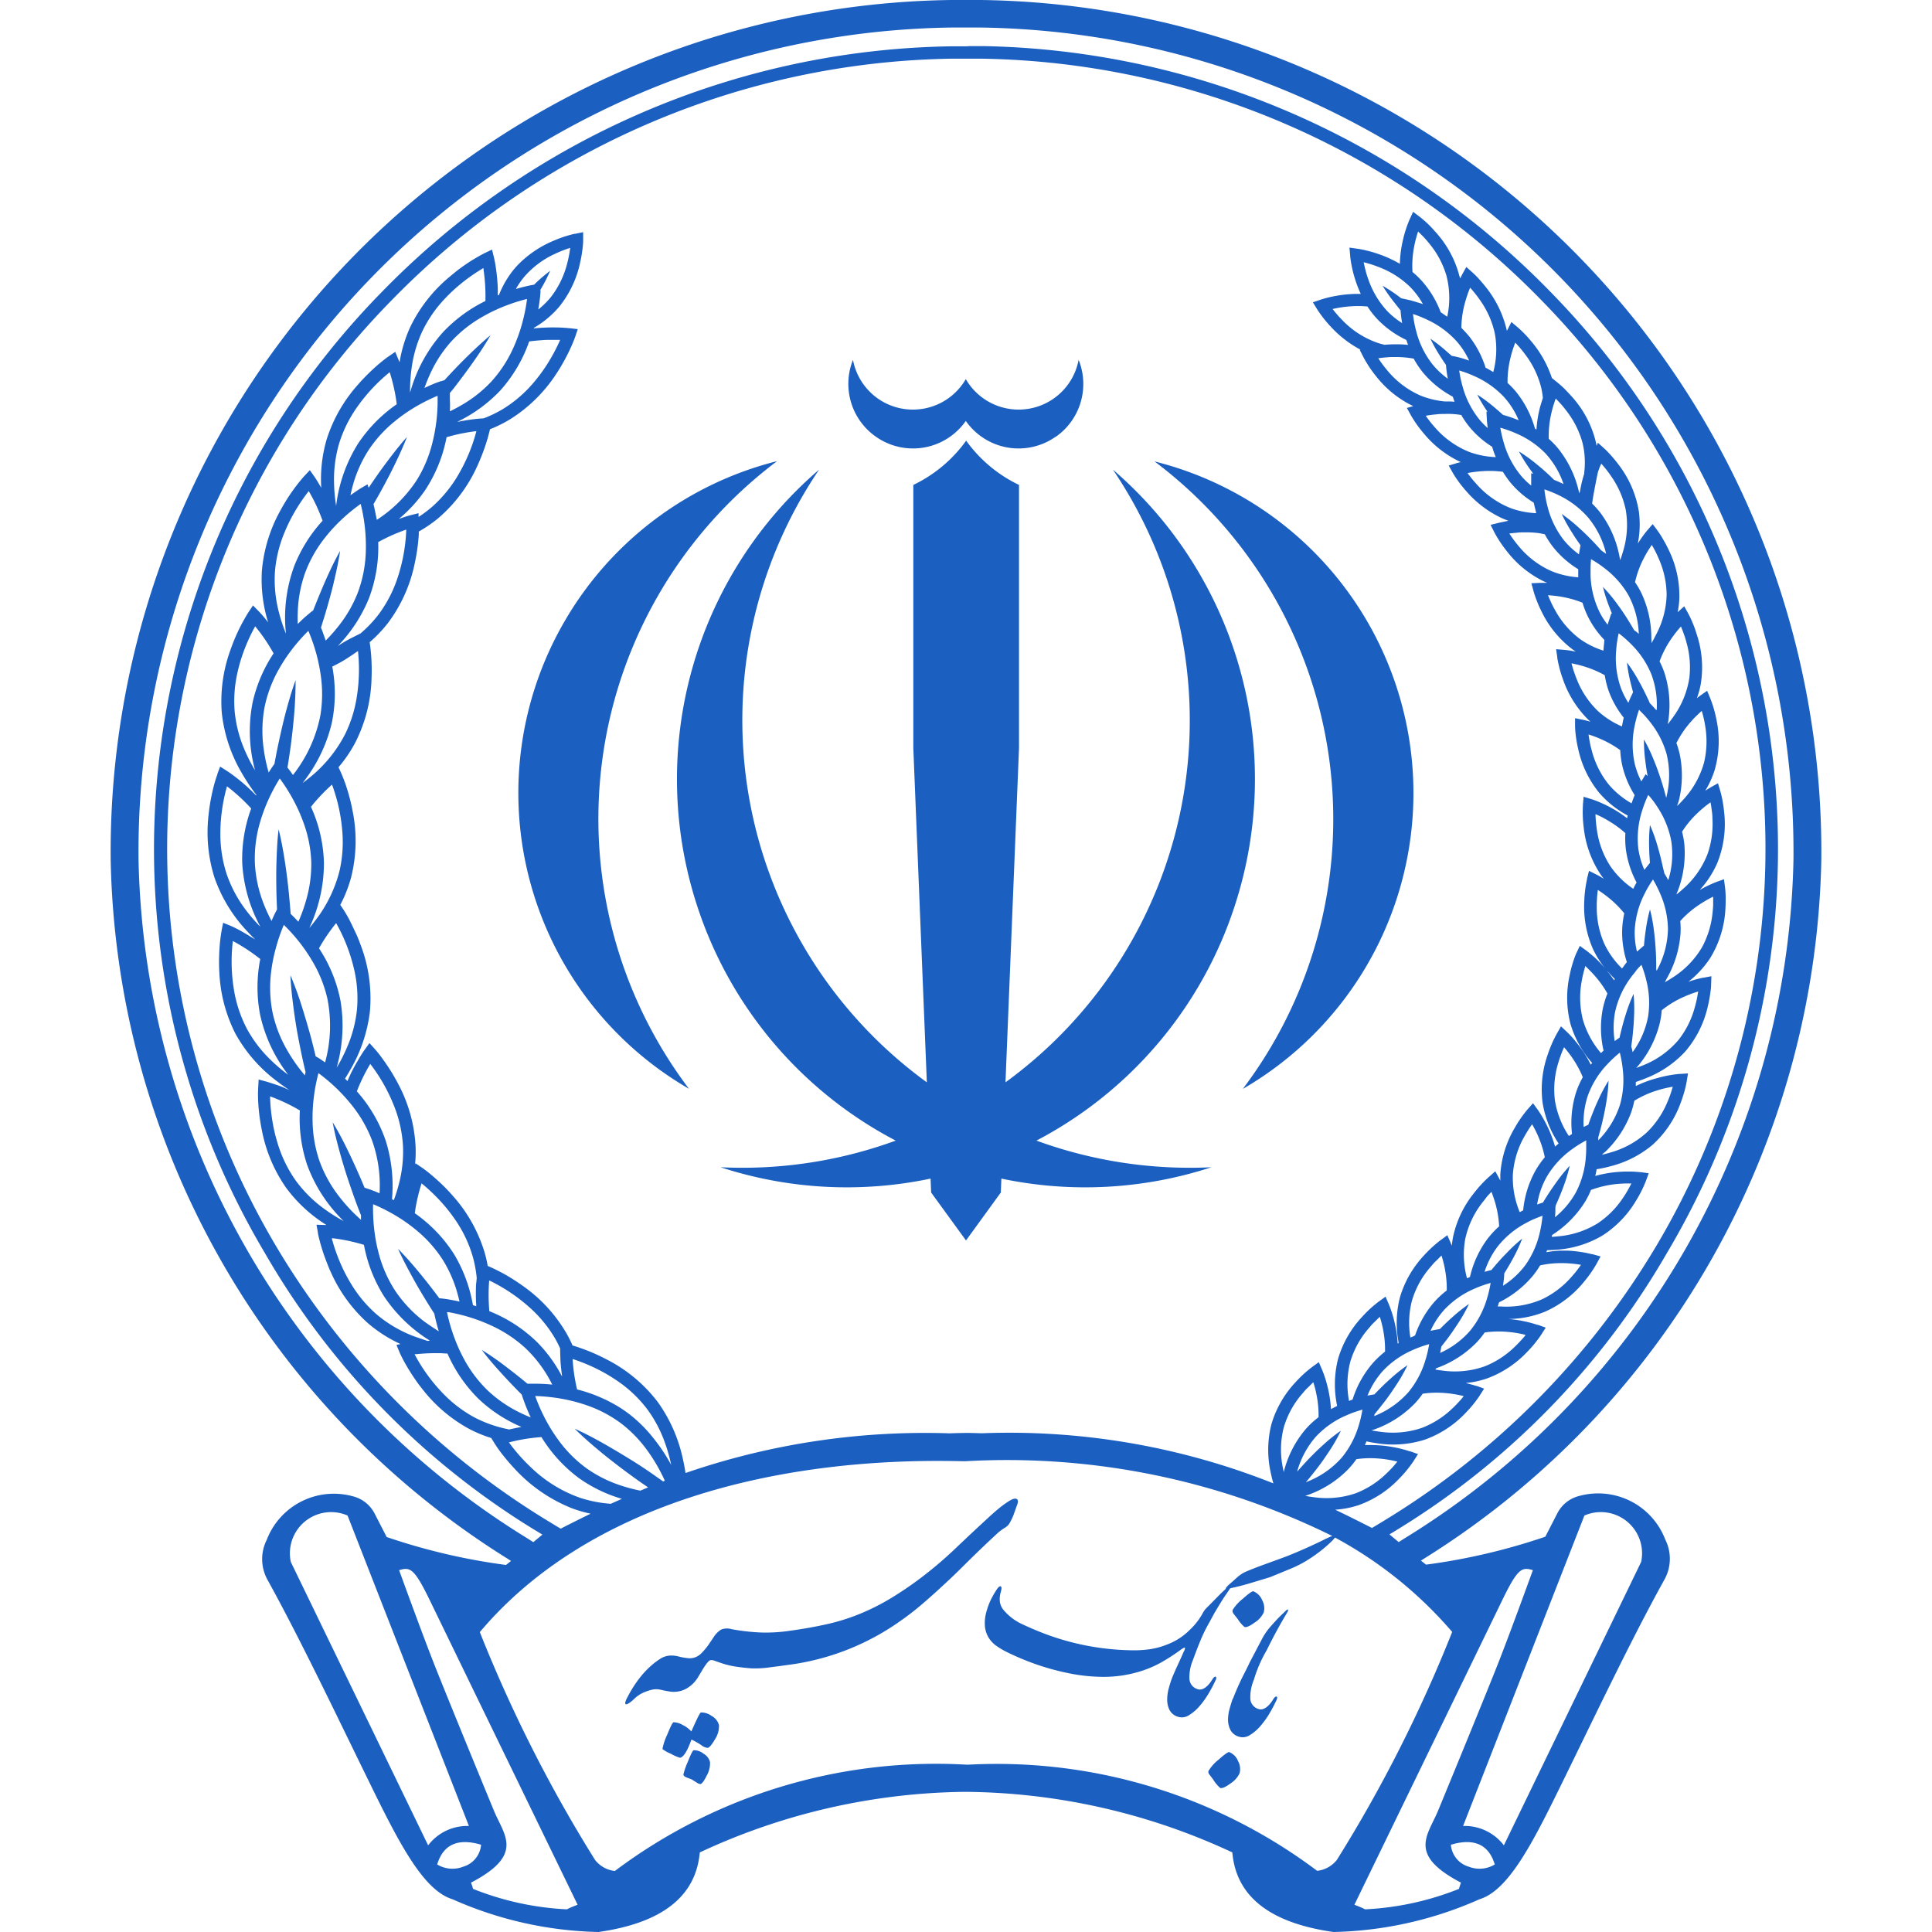 <svg xmlns="http://www.w3.org/2000/svg" xmlns:xlink="http://www.w3.org/1999/xlink" width="48" height="48" viewBox="0 0 48 48">
  <defs>
    <clipPath id="clip-path">
      <rect width="48" height="48" fill="none"/>
    </clipPath>
  </defs>
  <g id="Bank-Sepah" clip-path="url(#clip-path)">
    <rect id="Boundary" width="48" height="48" fill="none"/>
    <path id="Shape" d="M21.2-3.482a15.949,15.949,0,0,0-6.564,1.505Q14.491-.338,12.12,0A9.386,9.386,0,0,1,8.494-.813c-.759-.23-1.383-1.506-2.152-3.078S4.685-7.323,3.9-8.743a1.063,1.063,0,0,1-.023-1,1.785,1.785,0,0,1,2.14-1.082.837.837,0,0,1,.54.428l.3.584a15.424,15.424,0,0,0,2.964.694l.126-.1c-.028-.016-.054-.035-.08-.051A20.947,20.947,0,0,1,0-26.62,21.168,21.168,0,0,1,20.875-48q.188,0,.375,0h.094l.281,0A21.167,21.167,0,0,1,42.5-26.62,20.947,20.947,0,0,1,32.633-9.278c-.026.016-.052.035-.08.051l.126.1a15.424,15.424,0,0,0,2.964-.694l.3-.584a.838.838,0,0,1,.54-.428,1.785,1.785,0,0,1,2.14,1.082,1.063,1.063,0,0,1-.023,1c-.789,1.42-1.677,3.284-2.445,4.852S34.766-1.043,34.006-.813A9.385,9.385,0,0,1,30.38,0q-2.372-.337-2.513-1.977A15.934,15.934,0,0,0,21.25-3.482ZM7.166-8.989s.563,1.553.866,2.321c.392.994,1.484,3.641,1.484,3.641.256.627.776,1.1-.563,1.8.016.047.033.094.05.156a7.21,7.21,0,0,0,2.332.508c.092-.049.186-.082.265-.115L7.93-8.238C7.544-9.033,7.441-9.076,7.166-8.989Zm28.168,0s-.563,1.553-.866,2.321c-.392.994-1.484,3.641-1.484,3.641-.256.627-.776,1.1.563,1.8-.016.047-.032.094-.05.156a7.209,7.209,0,0,1-2.332.508c-.092-.049-.186-.082-.265-.115L34.57-8.238C34.956-9.033,35.059-9.076,35.334-8.989ZM30.35-9.839a18.258,18.258,0,0,0-9.1-1.858l-.111,0c-4.686-.111-9.318,1.1-11.968,4.246a35.159,35.159,0,0,0,2.863,5.661.723.723,0,0,0,.492.274A13.286,13.286,0,0,1,21.25-4.158h.076a13.245,13.245,0,0,1,8.648,2.638.723.723,0,0,0,.492-.274,35.159,35.159,0,0,0,2.863-5.661A10.227,10.227,0,0,0,30.417-9.8a.867.867,0,0,1-.111.121,3.569,3.569,0,0,1-.489.386,2.923,2.923,0,0,1-.549.287l-.465.191-.477.144c-.16.049-.32.09-.481.125l-.033.009a.233.233,0,0,1-.017.025c-.027.043-.054.082-.08.119s-.051.075-.077.114c-.076.121-.15.243-.222.365L27.3-7.7a3.967,3.967,0,0,0-.228.465c-.066.161-.127.321-.185.481v0a1.081,1.081,0,0,0-.085.479.281.281,0,0,0,.2.241.173.173,0,0,0,.119,0,.326.326,0,0,0,.1-.059.591.591,0,0,0,.087-.092q.04-.052.068-.1.05-.072.078-.056t0,.08a3.585,3.585,0,0,1-.167.319,2.128,2.128,0,0,1-.233.328,1.081,1.081,0,0,1-.27.231.319.319,0,0,1-.279.032.344.344,0,0,1-.2-.167.579.579,0,0,1-.056-.252,1.023,1.023,0,0,1,.037-.279q.038-.14.075-.241h0c.042-.106.09-.215.143-.33s.105-.228.153-.34a.218.218,0,0,0,.034-.1c0-.017-.036,0-.1.043a4.715,4.715,0,0,1-.518.334,2.652,2.652,0,0,1-.544.222,3.057,3.057,0,0,1-.874.122,4.39,4.39,0,0,1-.9-.1,6.165,6.165,0,0,1-.709-.193,6.583,6.583,0,0,1-.733-.3,2.047,2.047,0,0,1-.291-.165.728.728,0,0,1-.2-.2.676.676,0,0,1-.1-.276,1.02,1.02,0,0,1,.032-.373,1.908,1.908,0,0,1,.1-.281A2.34,2.34,0,0,1,22-8.488c.047-.076.084-.109.111-.1s.027.061,0,.151a.611.611,0,0,0-.019.235.406.406,0,0,0,.09.2,1.325,1.325,0,0,0,.455.35q.265.125.535.229A6.369,6.369,0,0,0,25.33-7a2.866,2.866,0,0,0,.469-.023,1.867,1.867,0,0,0,.451-.121,1.562,1.562,0,0,0,.563-.366,1.637,1.637,0,0,0,.312-.4.589.589,0,0,1,.088-.128l.1-.1.223-.227c.055-.055.111-.109.17-.162-.01-.008.011-.038.065-.093.07-.06.139-.121.208-.184a.863.863,0,0,1,.232-.152c.072-.03.166-.068.285-.114s.622-.224.776-.286q.463-.187.917-.413l.116-.053ZM8.762-1.624a.618.618,0,0,0,.44-.544c-.395-.118-.9-.141-1.09.49A.73.73,0,0,0,8.762-1.624Zm24.975,0a.618.618,0,0,1-.44-.544c.395-.118.9-.141,1.09.49A.73.73,0,0,1,33.738-1.624ZM5.885-10.347a1.024,1.024,0,0,0-1.41,1.153L7.887-2.153A1.221,1.221,0,0,1,8.9-2.634Zm30.729,0a1.024,1.024,0,0,1,1.41,1.153L34.613-2.153A1.221,1.221,0,0,0,33.6-2.634ZM27.274-4a1.048,1.048,0,0,1,.252-.282q.224-.2.266-.187a.4.4,0,0,1,.219.227.4.4,0,0,1,.035.3.612.612,0,0,1-.227.253q-.184.135-.254.11a.9.9,0,0,1-.172-.207l-.1-.132A.094.094,0,0,1,27.274-4Zm-13.045.088a1.693,1.693,0,0,1,.108-.313q.113-.285.146-.29a.367.367,0,0,1,.242.082.342.342,0,0,1,.165.209.617.617,0,0,1-.079.334q-.1.2-.155.214a.166.166,0,0,1-.092-.034l-.127-.08L14.3-3.843Q14.236-3.87,14.229-3.909Zm-.52-.635a1.4,1.4,0,0,1,.116-.351q.124-.306.157-.312a.439.439,0,0,1,.229.067.672.672,0,0,1,.215.161q.059-.136.123-.272c.06-.128.1-.193.112-.2a.426.426,0,0,1,.266.084.372.372,0,0,1,.186.229.6.6,0,0,1-.1.354q-.117.2-.179.212a.278.278,0,0,1-.153-.062,1.668,1.668,0,0,0-.252-.144q-.155.432-.284.452a1.049,1.049,0,0,1-.228-.1A.888.888,0,0,1,13.71-4.544ZM29.18-7.967l.014-.013a.137.137,0,0,1,.045-.032c.011,0,.016,0,.015.017a.3.3,0,0,1-.045.092q-.26.436-.487.9a3.333,3.333,0,0,0-.321.74h0a1.086,1.086,0,0,0-.086.481.281.281,0,0,0,.2.241.174.174,0,0,0,.119,0,.327.327,0,0,0,.1-.059.593.593,0,0,0,.087-.092q.04-.052.068-.1.05-.072.078-.056t0,.08a3.589,3.589,0,0,1-.167.32,2.141,2.141,0,0,1-.233.328,1.086,1.086,0,0,1-.27.231.32.32,0,0,1-.28.032.343.343,0,0,1-.2-.167.578.578,0,0,1-.057-.252A1.03,1.03,0,0,1,27.8-5.55c.026-.093.051-.173.075-.241l.009-.008a6.206,6.206,0,0,1,.288-.641c.295-.583-.143.257.434-.844a1.593,1.593,0,0,1,.182-.272c.042-.049.093-.106.152-.171s.126-.132.2-.2l.014-.013Zm-12.315.484h0q.477-.064.927-.164a5.126,5.126,0,0,0,.885-.284,5.61,5.61,0,0,0,.745-.385q.358-.22.686-.467a9.973,9.973,0,0,0,.863-.73q.4-.382.822-.77.125-.117.252-.223a2.444,2.444,0,0,1,.273-.2q.135-.085.193-.051t0,.169q-.035.1-.075.213a1.35,1.35,0,0,1-.094.2.31.31,0,0,1-.059.081.474.474,0,0,1-.085.062,1.225,1.225,0,0,0-.209.165q-.135.125-.344.324-.244.234-.487.476t-.5.477q-.253.235-.513.457a6.793,6.793,0,0,1-.539.415A6.175,6.175,0,0,1,17-6.66h0q-.37.053-.635.086a2.516,2.516,0,0,1-.45.023q-.2-.014-.4-.045a2.128,2.128,0,0,1-.389-.1L15-6.74a.225.225,0,0,0-.077-.016.093.093,0,0,0-.064.027.672.672,0,0,0-.077.093q-.042.058-.088.135l-.109.183a.8.8,0,0,1-.3.281.652.652,0,0,1-.406.061c-.083-.014-.158-.029-.225-.045a.481.481,0,0,0-.228.007,1.213,1.213,0,0,0-.222.081A.8.8,0,0,0,13-5.785q-.15.138-.2.126t.049-.194a3.055,3.055,0,0,1,.259-.414,2.248,2.248,0,0,1,.335-.363,1.8,1.8,0,0,1,.208-.156.508.508,0,0,1,.243-.082.7.7,0,0,1,.216.023,1.362,1.362,0,0,0,.219.04.389.389,0,0,0,.216-.029.479.479,0,0,0,.166-.129,1.417,1.417,0,0,0,.149-.184l.13-.193a.579.579,0,0,1,.179-.175.4.4,0,0,1,.257-.009,5.176,5.176,0,0,0,.727.083A3.981,3.981,0,0,0,16.865-7.483ZM27.874-8a1.068,1.068,0,0,1,.251-.277q.223-.2.266-.187a.4.4,0,0,1,.22.227.4.4,0,0,1,.035.3.6.6,0,0,1-.226.25q-.183.133-.253.108a.9.9,0,0,1-.173-.207q-.051-.06-.1-.126A.107.107,0,0,1,27.874-8ZM21.348-46.855l.3,0a20.166,20.166,0,0,1,14.117,6.1,19.777,19.777,0,0,1,5.656,14.186,19.646,19.646,0,0,1-2.757,9.7A19.444,19.444,0,0,1,31.97-10c-.065.04-.13.081-.2.121L32-9.687c.06-.038.118-.076.18-.114a20.271,20.271,0,0,0,9.628-16.832,20.481,20.481,0,0,0-20.2-20.683l-.272,0h-.09q-.181,0-.362,0A20.481,20.481,0,0,0,.692-26.633,20.271,20.271,0,0,0,10.32-9.8c.061.038.12.076.18.114l.226-.187c-.066-.04-.131-.081-.2-.121a19.446,19.446,0,0,1-6.69-6.866,19.647,19.647,0,0,1-2.757-9.7A19.777,19.777,0,0,1,6.739-40.749a20.166,20.166,0,0,1,14.117-6.1q.2,0,.395,0Zm12.18,5.773c.015-.031.03-.061.045-.091l.007-.013.1-.181.154.137c.058.052.113.108.165.166s.128.147.188.225a2.655,2.655,0,0,1,.5,1.053L34.7-39.8l.006-.013L34.8-40l.158.133c.059.051.115.105.17.161s.132.144.194.22a2.745,2.745,0,0,1,.484.877l0,0,.16.13c.06.05.117.1.173.159s.135.141.2.216a2.592,2.592,0,0,1,.572,1.142c0,.012,0,.023.007.035L36.949-37l.154.138c.057.053.112.109.164.167s.127.148.186.226a2.594,2.594,0,0,1,.513,1.17,2.445,2.445,0,0,1-.025.805h0a2.868,2.868,0,0,1,.226-.318l.009-.011.135-.156.123.166c.046.063.088.129.128.2q.075.126.138.258a2.593,2.593,0,0,1,.272,1.248,2.225,2.225,0,0,1-.041.317l.163-.147.1.18c.037.069.071.139.1.211.039.09.073.181.1.274a2.592,2.592,0,0,1,.11,1.272,2.225,2.225,0,0,1-.094.345l.072-.056.012-.008.169-.119.079.19c.029.073.054.147.077.221q.042.14.071.284a2.593,2.593,0,0,1-.04,1.276,2.346,2.346,0,0,1-.233.512c.041-.027.082-.053.124-.078l.012-.007.18-.1.059.2c.021.075.039.151.053.228q.027.144.041.29a2.593,2.593,0,0,1-.172,1.266,2.435,2.435,0,0,1-.429.661l.007,0a2.885,2.885,0,0,1,.382-.185l.013-.005.194-.071.027.2c.009.078.014.156.016.234,0,.1,0,.2-.006.292a2.592,2.592,0,0,1-.372,1.222,2.449,2.449,0,0,1-.55.6,2.855,2.855,0,0,1,.359-.1l.014,0,.2-.038-.007.206c0,.078-.012.156-.023.233q-.02.145-.054.288a2.592,2.592,0,0,1-.567,1.145,2.622,2.622,0,0,1-.961.656c-.087.036-.176.068-.266.1,0,.033,0,.066,0,.1a2.96,2.96,0,0,1,.543-.2,3,3,0,0,1,.534-.1h.014l.206-.013-.033.2c-.013.077-.031.153-.051.229-.026.094-.056.187-.09.279a2.592,2.592,0,0,1-.706,1.065,2.621,2.621,0,0,1-1.036.531,3.136,3.136,0,0,1-.354.076q-.014.084-.034.167a2.946,2.946,0,0,1,.572-.1c.067-.005.134-.008.2-.009h.076c.089,0,.178.006.266.015l.014,0,.2.027c-.025.069-.05.138-.076.207a2.979,2.979,0,0,1-.245.484,2.6,2.6,0,0,1-.841.864,2.6,2.6,0,0,1-1.155.347c-.069.005-.138.008-.207.009l-.02.05h0A2.883,2.883,0,0,1,36-16.928h.069l.133,0a3.25,3.25,0,0,1,.338.035c.088.014.175.031.261.053l.014,0,.2.056c-.035.065-.069.13-.105.194a2.994,2.994,0,0,1-.313.444,2.6,2.6,0,0,1-.958.733,2.464,2.464,0,0,1-.911.183,3.2,3.2,0,0,1,.36.051,2.909,2.909,0,0,1,.357.094l.014,0,.194.07c-.04.062-.079.124-.119.186a2.991,2.991,0,0,1-.345.42,2.6,2.6,0,0,1-1.008.661,2.272,2.272,0,0,1-.513.108c-.005,0,.16.041.247.07l.014,0,.194.07c-.04.062-.079.124-.119.186a3,3,0,0,1-.344.42,2.6,2.6,0,0,1-1.008.661,2.6,2.6,0,0,1-1.2.089c-.084-.012-.168-.027-.251-.046q-.02.047-.042.092l.1,0h.075a3.156,3.156,0,0,1,.581.061,2.863,2.863,0,0,1,.357.094l.014,0,.194.07c-.04.062-.079.124-.119.186a3,3,0,0,1-.345.42,2.6,2.6,0,0,1-1.008.661,2.318,2.318,0,0,1-.587.114c.3.143.6.294.915.454.12-.07.237-.142.356-.215a19.889,19.889,0,0,0,6.707-6.79,19.322,19.322,0,0,0,2.711-9.543,19.454,19.454,0,0,0-5.565-13.956,19.848,19.848,0,0,0-13.891-6l-.292,0h-.1q-.194,0-.389,0a19.848,19.848,0,0,0-13.891,6A19.454,19.454,0,0,0,1.406-26.569a19.322,19.322,0,0,0,2.711,9.543,19.889,19.889,0,0,0,6.707,6.79c.119.072.236.145.356.215q.382-.195.744-.372a3.2,3.2,0,0,1-.476-.139,3.877,3.877,0,0,1-1.427-.994q-.132-.141-.253-.293c-.082-.1-.159-.208-.23-.319l-.083-.135a3.266,3.266,0,0,1-.539-.221,3.733,3.733,0,0,1-1.191-1.019q-.081-.1-.155-.209-.124-.178-.232-.366c-.057-.1-.111-.2-.158-.306l-.005-.012L7.1-14.587l.1-.021a3.432,3.432,0,0,1-.8-.51,3.735,3.735,0,0,1-.926-1.265q-.055-.118-.1-.239-.08-.2-.142-.409c-.033-.11-.062-.222-.084-.334l0-.013-.035-.194.2.006.046,0a3.63,3.63,0,0,1-1-.923,3.733,3.733,0,0,1-.606-1.445q-.026-.128-.045-.257-.031-.214-.043-.431c-.006-.115-.008-.23,0-.345v-.013l.011-.2.19.052c.1.029.207.065.308.1s.178.072.266.112l-.1-.068q-.107-.074-.21-.154A3.733,3.733,0,0,1,3.1-22.317a3.733,3.733,0,0,1-.4-1.516q-.008-.13-.008-.26,0-.217.018-.433c.01-.115.024-.229.045-.342l0-.013.039-.193L2.976-25c.1.044.2.094.29.147.118.066.329.2.321.19q-.094-.09-.183-.186a3.733,3.733,0,0,1-.821-1.335,3.732,3.732,0,0,1-.152-1.56q.013-.13.033-.259.034-.214.086-.425c.028-.111.06-.222.1-.33l0-.012.069-.184.166.105c.091.059.178.124.263.191q.174.137.335.291.066.063.13.129l.006-.013q-.123-.16-.233-.331-.07-.11-.135-.223a3.734,3.734,0,0,1-.491-1.488,3.732,3.732,0,0,1,.213-1.553q.043-.123.092-.244.082-.2.182-.393c.053-.1.11-.2.172-.3l.007-.011.11-.164.138.141c.075.078.145.161.212.246l.026.034a3.591,3.591,0,0,1-.156-1.276,3.734,3.734,0,0,1,.458-1.5q.062-.115.13-.226.113-.185.243-.359c.069-.092.141-.182.217-.268l.009-.009.135-.144.113.161c.061.089.117.183.17.277l0,0a3.551,3.551,0,0,1,.131-1.19,3.732,3.732,0,0,1,.773-1.363q.085-.1.176-.192.151-.156.315-.3c.087-.075.177-.147.27-.214l.011-.007.163-.111.075.182L7.177-39a3.428,3.428,0,0,1,.277-.9,3.736,3.736,0,0,1,.973-1.229q.1-.084.2-.163.173-.131.357-.246c.1-.061.2-.118.3-.17l.012-.006.178-.085.047.191c.025.106.043.213.057.32q.03.22.039.442c0,.061,0,.122,0,.183l.021-.008.008,0a2.426,2.426,0,0,1,.325-.578q.059-.077.125-.148a2.662,2.662,0,0,1,.911-.623,3,3,0,0,1,.517-.171l.014,0,.2-.041q0,.1,0,.206c0,.078-.009.156-.019.234-.012.1-.029.194-.05.289a2.619,2.619,0,0,1-.524,1.122,2.421,2.421,0,0,1-.633.528l0,.012q.084-.009.169-.014c.087-.006.175-.009.262-.01h.071c.126,0,.252.006.378.019h.013l.2.024c-.023.066-.045.133-.068.2-.039.108-.085.214-.134.318q-.088.186-.191.364-.065.112-.136.22A3.746,3.746,0,0,1,9.95-37.6a3.277,3.277,0,0,1-.527.265c-.017.075-.036.148-.057.222q-.062.213-.143.42-.047.12-.1.238a3.715,3.715,0,0,1-.984,1.329,3.312,3.312,0,0,1-.484.332q0,.033,0,.065c-.009.148-.025.295-.048.441q-.02.127-.047.254a3.715,3.715,0,0,1-.67,1.511,3.361,3.361,0,0,1-.456.479c.012.074.021.149.028.224.015.147.022.3.023.443q0,.129-.005.258a3.716,3.716,0,0,1-.42,1.6,3.379,3.379,0,0,1-.4.581l.053.114c.045.1.083.2.119.3q.072.21.125.426.031.126.054.252a3.715,3.715,0,0,1-.04,1.653,3.381,3.381,0,0,1-.267.675l.063.093c.06.09.114.184.165.28q.1.2.191.4.05.119.094.241a3.717,3.717,0,0,1,.223,1.638,3.765,3.765,0,0,1-.477,1.428q-.064.114-.134.224l-.008.012.062.06.041-.094q.089-.2.2-.386c.057-.1.117-.2.182-.292l.008-.011.115-.16.132.146c.072.081.139.167.2.254q.131.179.245.37.066.111.127.225A3.715,3.715,0,0,1,7.576-19.5a3.257,3.257,0,0,1-.014.433l.013-.031.163.111c.089.062.174.13.256.2q.169.144.324.3.09.092.175.189A3.716,3.716,0,0,1,9.3-16.848q.041.149.067.3c.088.036.174.078.259.121q.2.1.385.22.109.069.214.144a3.732,3.732,0,0,1,1.1,1.191,3.2,3.2,0,0,1,.15.3c.065.019.13.04.194.063q.21.073.412.165.117.054.232.114A3.717,3.717,0,0,1,13.59-13.17a3.776,3.776,0,0,1,.622,1.4q.029.126.051.253c.007.037.012.073.018.11l.011,0a18.261,18.261,0,0,1,6.554-.982q.2-.008.4-.01l.1,0,.3.008a17.75,17.75,0,0,1,7.241,1.245c-.026-.086-.047-.174-.065-.262a2.6,2.6,0,0,1,.015-1.205,2.6,2.6,0,0,1,.6-1.046,3.005,3.005,0,0,1,.4-.369l.011-.008.167-.122.082.189c.03.072.056.146.08.22q.044.14.075.283a3.033,3.033,0,0,1,.066.476q.075-.042.153-.08a2.582,2.582,0,0,1,.023-1.17,2.6,2.6,0,0,1,.6-1.046,2.985,2.985,0,0,1,.4-.369l.012-.008.167-.122.082.189c.03.072.056.146.08.22q.044.14.075.283a3.037,3.037,0,0,1,.065.476L32-14.635a2.56,2.56,0,0,1,.03-1.13,2.6,2.6,0,0,1,.6-1.046,3,3,0,0,1,.4-.369l.012-.009.167-.122.082.189c.01.024.02.048.029.072a2.092,2.092,0,0,1,.032-.224,2.6,2.6,0,0,1,.521-1.087,3,3,0,0,1,.37-.4l.011-.009L34.4-18.9l.1.183.025.051c0-.054,0-.107,0-.161a2.6,2.6,0,0,1,.358-1.151,2.992,2.992,0,0,1,.308-.447l.009-.011.137-.155.121.167c.045.064.086.13.126.2.049.085.093.171.134.26a3.04,3.04,0,0,1,.167.451c.029-.026.059-.051.089-.076a2.547,2.547,0,0,1-.4-1.022,2.6,2.6,0,0,1,.133-1.2,2.987,2.987,0,0,1,.218-.5l.007-.012.1-.178.15.141c.056.054.11.111.161.17s.124.151.181.23a3.055,3.055,0,0,1,.249.411l0,0,.033-.042,0,0a2.556,2.556,0,0,1-.54-.977,2.6,2.6,0,0,1-.018-1.205,3,3,0,0,1,.154-.52l.006-.013L36.5-24.5l.167.121c.063.047.123.1.181.149s.142.134.208.206l.07.078a2.3,2.3,0,0,1-.3-.479,2.6,2.6,0,0,1-.215-1.186,2.986,2.986,0,0,1,.067-.539l0-.014.05-.2.185.092c.063.033.124.068.184.106-.036-.044-.069-.09-.1-.138a2.6,2.6,0,0,1-.4-1.137,3,3,0,0,1-.02-.542V-28l.017-.205.2.061c.074.024.147.053.219.084q.135.058.263.128a3.043,3.043,0,0,1,.4.262c0-.023.009-.045.015-.068a2.46,2.46,0,0,1-.716-.573,2.6,2.6,0,0,1-.517-1.089,3.008,3.008,0,0,1-.076-.537v-.014l0-.206.2.041c.062.013.122.029.183.047l-.046-.042a2.6,2.6,0,0,1-.641-1.021,2.986,2.986,0,0,1-.138-.525l0-.014-.029-.2.206.017c.078.007.155.019.232.034l.049.009-.077-.054a2.6,2.6,0,0,1-.766-.931,2.99,2.99,0,0,1-.2-.5l-.058-.213.22-.01h.085l.088,0-.072-.031a2.6,2.6,0,0,1-.935-.761,2.99,2.99,0,0,1-.3-.452l-.007-.013-.093-.184.214-.053.228-.049q-.081-.029-.16-.064a2.646,2.646,0,0,1-.893-.679,2.989,2.989,0,0,1-.322-.437l-.007-.012-.1-.179.211-.064.087-.023a2.628,2.628,0,0,1-.916-.709,2.984,2.984,0,0,1-.315-.442l-.007-.013-.1-.181.133-.038.025-.007a2.61,2.61,0,0,1-.928-.749,2.987,2.987,0,0,1-.3-.451l-.007-.013-.094-.184.02-.005a2.761,2.761,0,0,1-.731-.563,2.991,2.991,0,0,1-.337-.426l-.008-.012-.108-.176.209-.071a2.866,2.866,0,0,1,.332-.083,3.226,3.226,0,0,1,.517-.055h.132a3.025,3.025,0,0,1-.152-.4,2.983,2.983,0,0,1-.111-.531v-.014l-.018-.205.2.028c.077.011.154.027.23.046q.143.035.281.082a2.988,2.988,0,0,1,.541.246,2.941,2.941,0,0,1,.073-.575,2.986,2.986,0,0,1,.165-.517l.091-.2.165.125c.062.048.121.1.178.152s.139.137.2.209a2.593,2.593,0,0,1,.611,1.122A.366.366,0,0,0,33.529-41.082ZM12.7-10.762a3.549,3.549,0,0,1-1.072-.519,3.637,3.637,0,0,1-.926-1.015,4.453,4.453,0,0,0-.8.13l-.009,0a4.355,4.355,0,0,0,.394.47q.079.082.162.16a3.359,3.359,0,0,0,1.211.748,3.137,3.137,0,0,0,.766.149Zm16.98-.074q.1.02.207.033a2.232,2.232,0,0,0,1.053-.1,2.261,2.261,0,0,0,.751-.484q.072-.068.139-.14c.048-.052.093-.105.137-.16h0c-.06-.015-.121-.028-.182-.039a2.829,2.829,0,0,0-.473-.046h-.033a2.346,2.346,0,0,0-.33.025,2.139,2.139,0,0,1-.194.24,2.623,2.623,0,0,1-.975.636l-.1.035Zm-15.915-.38a4.187,4.187,0,0,0-.455-.778,3.2,3.2,0,0,0-.626-.64,3.159,3.159,0,0,0-.919-.473,4.071,4.071,0,0,0-.517-.133,4.486,4.486,0,0,0-.689-.076h-.009l0,.009a4.489,4.489,0,0,0,.274.611,4.085,4.085,0,0,0,.282.45,3.183,3.183,0,0,0,.725.732,3.2,3.2,0,0,0,.85.423,4.037,4.037,0,0,0,.479.126l.039-.017.153-.065c-.2-.133-.389-.272-.58-.412-.216-.163-.43-.327-.637-.5s-.413-.351-.607-.545h0c.25.112.49.239.726.373s.467.273.7.417.453.294.672.451l.1.069.026-.01Zm15.923.044.034-.014a2.23,2.23,0,0,0,.868-.605,2.263,2.263,0,0,0,.416-.79q.029-.094.052-.191c.016-.068.03-.137.041-.206v0h0c-.068.019-.135.04-.2.063s-.123.046-.184.073a2.229,2.229,0,0,0-.777.541,2.228,2.228,0,0,0-.452.831l-.01.034c.088-.1.179-.2.272-.3.125-.129.252-.256.387-.376a3.939,3.939,0,0,1,.428-.341h0a3.937,3.937,0,0,1-.269.477c-.1.153-.2.3-.31.442C29.891-11.413,29.794-11.29,29.691-11.172Zm.321-1.62a2.528,2.528,0,0,0-.035-.472c-.011-.065-.024-.13-.039-.194s-.035-.136-.056-.2v0h0c-.052.047-.1.1-.151.147s-.09.1-.132.147a2.229,2.229,0,0,0-.452.831,2.228,2.228,0,0,0-.032.946c.009.058.035.167.035.167l0-.016a2.6,2.6,0,0,1,.554-1.071,2.226,2.226,0,0,1,.3-.277Zm-16.081,1.2a4.051,4.051,0,0,0-.171-.6,3.2,3.2,0,0,0-.422-.79,3.152,3.152,0,0,0-.75-.712,4.083,4.083,0,0,0-.479-.283,4.471,4.471,0,0,0-.62-.256l-.009,0v.009a4.5,4.5,0,0,0,.092.664c.006.027.012.054.018.08a3.7,3.7,0,0,1,1.1.474q.119.078.231.166a3.489,3.489,0,0,1,.569.574A4.331,4.331,0,0,1,13.932-11.593Zm17.4-.87c.069.014.138.024.207.033a2.232,2.232,0,0,0,1.053-.1,2.26,2.26,0,0,0,.751-.484c.048-.045.094-.092.139-.141s.093-.1.137-.16h0c-.069-.017-.138-.032-.208-.044a2.818,2.818,0,0,0-.447-.041h-.033a2.342,2.342,0,0,0-.33.025,2.165,2.165,0,0,1-.194.24,2.621,2.621,0,0,1-.975.636ZM9.891-12.483c.09-.022.3-.062.313-.066a3.582,3.582,0,0,1-1.059-.691,3.634,3.634,0,0,1-.778-1.132c-.061,0-.122-.007-.183-.009H8.055a4.651,4.651,0,0,0-.47.026l-.026,0H7.549l.044.081a4.3,4.3,0,0,0,.7.931,3.19,3.19,0,0,0,.739.555,3.122,3.122,0,0,0,.858.3ZM10.97-13.6a3.2,3.2,0,0,0-.675-.915,3.237,3.237,0,0,0-.809-.538A4.332,4.332,0,0,0,8.392-15.4l-.026,0H8.357l0,.009a4.479,4.479,0,0,0,.188.643,4.1,4.1,0,0,0,.217.484,3.2,3.2,0,0,0,.6.805,3.2,3.2,0,0,0,.828.566q.121.059.246.109-.07-.148-.129-.3c-.036-.093-.1-.272-.093-.266-.159-.16-.316-.322-.468-.489-.183-.2-.361-.4-.526-.623h0c.233.145.453.3.668.469.159.12.313.244.466.371l.061,0h.059A4.585,4.585,0,0,1,10.97-13.6Zm20.422.782a2.222,2.222,0,0,0,.855-.6,2.263,2.263,0,0,0,.417-.79q.029-.094.052-.19c.016-.069.03-.137.041-.207v0h0c-.068.019-.135.04-.2.063s-.123.046-.184.073a2.228,2.228,0,0,0-.777.541,2.091,2.091,0,0,0-.37.6l.17-.029.008-.009c.125-.129.252-.256.387-.376a3.957,3.957,0,0,1,.428-.341h0a3.945,3.945,0,0,1-.269.477c-.1.153-.2.3-.31.442-.078.1-.157.2-.24.3C31.4-12.849,31.395-12.834,31.392-12.818Zm-.537-.412a2.519,2.519,0,0,1,.506-.908,2.236,2.236,0,0,1,.3-.281,2.538,2.538,0,0,0-.035-.472q-.016-.1-.039-.193c-.016-.069-.035-.136-.056-.2v0h0c-.052.047-.1.1-.151.147s-.089.1-.132.147a2.227,2.227,0,0,0-.453.832,2.229,2.229,0,0,0-.032.946l0,.017.006,0ZM11.166-14.5a2.845,2.845,0,0,0-.138-.268,3.224,3.224,0,0,0-.641-.767,4.327,4.327,0,0,0-.976-.65l-.008,0v.009a4.473,4.473,0,0,0,0,.693q0,.03.005.059a3.6,3.6,0,0,1,1.189.772,3.536,3.536,0,0,1,.616.848l0-.024q-.018-.127-.03-.255C11.17-14.2,11.166-14.5,11.166-14.5Zm21.747.526c.053.01.107.018.161.024a2.232,2.232,0,0,0,1.053-.1,2.262,2.262,0,0,0,.751-.484q.072-.068.139-.141c.048-.052.093-.1.137-.16h0c-.069-.017-.138-.032-.208-.044a2.806,2.806,0,0,0-.447-.041h-.033a2.342,2.342,0,0,0-.329.025,2.156,2.156,0,0,1-.194.24,2.622,2.622,0,0,1-.975.636L32.924-14Zm.111-1.007c.1-.1.193-.191.295-.281a3.961,3.961,0,0,1,.428-.341h0a3.946,3.946,0,0,1-.269.477c-.1.153-.2.3-.31.442l-.108.138q-.013.08-.03.159a2.156,2.156,0,0,0,.744-.551,2.26,2.26,0,0,0,.417-.79q.029-.094.052-.191c.016-.068.03-.137.041-.207v0h0q-.1.028-.2.063t-.184.073a2.226,2.226,0,0,0-.777.541,2.047,2.047,0,0,0-.331.511l.01,0C32.83-14.946,33.025-14.981,33.025-14.981Zm-25.093.289a3.743,3.743,0,0,1-1.139-1.1,3.639,3.639,0,0,1-.5-1.28,4.458,4.458,0,0,0-.765-.163l-.026,0H5.495l0,.009a4.476,4.476,0,0,0,.222.632,4.1,4.1,0,0,0,.244.472,3.194,3.194,0,0,0,.64.772,3.182,3.182,0,0,0,.834.51c.141.06.438.155.438.155Zm24.477-.131a2.478,2.478,0,0,1,.481-.835,2.232,2.232,0,0,1,.305-.281,2.529,2.529,0,0,0-.035-.472q-.016-.1-.039-.194c-.016-.068-.035-.136-.056-.2v0h0c-.052.047-.1.1-.151.147s-.09.1-.132.147a2.227,2.227,0,0,0-.453.831,2.205,2.205,0,0,0-.038.907l.011,0,.062-.025Zm-23.742-.84q-.021-.095-.047-.189a3.2,3.2,0,0,0-.353-.823,3.158,3.158,0,0,0-.686-.773,4.067,4.067,0,0,0-.453-.323,4.485,4.485,0,0,0-.6-.308l-.008,0v.009a4.5,4.5,0,0,0,.035.669,4.1,4.1,0,0,0,.1.521,3.181,3.181,0,0,0,.412.945,3.213,3.213,0,0,0,.66.717c.136.111.426.294.426.294q-.044-.143-.078-.288c-.012-.05-.023-.1-.033-.15l-.117-.183c-.142-.229-.283-.46-.414-.7s-.259-.477-.37-.727h0c.193.195.371.4.543.609s.326.409.482.618l-.183-.016.2.017c.108.01.215.027.322.048Q8.587-15.681,8.667-15.663Zm25.822.035-.023.071-.005.015.06,0a2.23,2.23,0,0,0,1.043-.178,2.261,2.261,0,0,0,.713-.537q.067-.073.128-.15c.044-.055.085-.111.125-.169h0a2.933,2.933,0,0,0-.438-.042h-.077a2.416,2.416,0,0,0-.5.056,2.168,2.168,0,0,1-.176.253,2.579,2.579,0,0,1-.843.664ZM9.094-16.246A3.006,3.006,0,0,0,9-16.765a3.169,3.169,0,0,0-.457-.955,4.087,4.087,0,0,0-.33-.415,4.493,4.493,0,0,0-.486-.462L7.721-18.6l0,.009a4.477,4.477,0,0,0-.154.652c0,.027-.008.054-.012.081a3.6,3.6,0,0,1,.98,1.024A3.687,3.687,0,0,1,9-15.573l.082.026q0-.051-.005-.1-.009-.217,0-.433Q9.087-16.165,9.094-16.246Zm25.527-.061c-.005.078-.015.156-.028.233l0,.017a2.074,2.074,0,0,0,.558-.517,2.263,2.263,0,0,0,.358-.818q.022-.1.038-.194c.011-.069.02-.139.026-.209v0h0q-.1.036-.2.078t-.178.086a2.23,2.23,0,0,0-.736.6,2.094,2.094,0,0,0-.326.63c.056-.017.113-.032.17-.045l.007-.009c.115-.138.233-.274.359-.4a3.927,3.927,0,0,1,.4-.372h0a3.945,3.945,0,0,1-.233.5c-.067.125-.14.246-.214.365Zm-.85.033a2.523,2.523,0,0,1,.441-.954,2.241,2.241,0,0,1,.279-.3l.005,0A2.523,2.523,0,0,0,34.428-18q-.023-.1-.053-.19c-.021-.067-.045-.133-.07-.2h0c-.048.051-.1.1-.14.157s-.082.1-.121.156a2.228,2.228,0,0,0-.391.862,2.228,2.228,0,0,0,.037.946l.007.027ZM23-19.662A11.1,11.1,0,0,0,27.347-19a10.1,10.1,0,0,1-5.218.282l-.014.346-.865,1.191-.866-1.191-.014-.346A10.1,10.1,0,0,1,15.153-19a11.1,11.1,0,0,0,4.351-.662,10.113,10.113,0,0,1-4.939-5.849A10.137,10.137,0,0,1,17.6-36.332a11.118,11.118,0,0,0,2.677,15.222l-.336-8.307v-6.535a3.446,3.446,0,0,0,1.313-1.1,3.446,3.446,0,0,0,1.313,1.1v6.535l-.336,8.307A11.118,11.118,0,0,0,24.9-36.332a10.137,10.137,0,0,1,3.032,10.821A10.112,10.112,0,0,1,23-19.662Zm12.8,2.39c.048,0,.1-.006.142-.01a2.23,2.23,0,0,0,1.006-.327,2.26,2.26,0,0,0,.628-.635c.037-.054.072-.11.105-.167s.068-.123.1-.186h-.088c-.059,0-.118,0-.178.006a2.52,2.52,0,0,0-.74.156l0,.006a2.165,2.165,0,0,1-.135.271,2.624,2.624,0,0,1-.814.832l-.012.008ZM4.7-20.412l-.081-.046a4.461,4.461,0,0,0-.65-.3l-.009,0s0,.006,0,.009a4.481,4.481,0,0,0,.069.667,4.093,4.093,0,0,0,.127.515,3.194,3.194,0,0,0,.443.9,3.182,3.182,0,0,0,.692.69,4.079,4.079,0,0,0,.494.313l-.059-.061a3.734,3.734,0,0,1-.841-1.323A3.636,3.636,0,0,1,4.7-20.412ZM6.68-18.353A3.319,3.319,0,0,0,6.5-19.648a3.223,3.223,0,0,0-.491-.871,4.326,4.326,0,0,0-.843-.816L5.16-21.34l0,.009a4.484,4.484,0,0,0-.121.659,4.1,4.1,0,0,0-.023.53,3.2,3.2,0,0,0,.172.988,3.2,3.2,0,0,0,.485.877,4.079,4.079,0,0,0,.334.383q.1.1.212.2v-.02c0-.027,0-.093,0-.093-.1-.245-.187-.493-.273-.743s-.168-.513-.241-.774-.141-.524-.19-.793h0c.143.234.268.475.386.719s.229.49.336.738l.07.168.131.043C6.516-18.421,6.6-18.388,6.68-18.353ZM35.893-18c0,.078,0,.156-.01.234v.008a2.106,2.106,0,0,0,.531-.639,2.264,2.264,0,0,0,.236-.861q.008-.1.009-.2c0-.07,0-.14,0-.21v0h0c-.062.033-.123.068-.182.105s-.11.072-.164.111a2.227,2.227,0,0,0-.641.7,2.105,2.105,0,0,0-.233.678h0q.072-.027.146-.049l.021-.037c.094-.153.191-.3.3-.451a3.956,3.956,0,0,1,.344-.426h0a3.967,3.967,0,0,1-.159.524c-.057.158-.123.312-.191.464Zm-.8.069a2.508,2.508,0,0,1,.3-.976,2.229,2.229,0,0,1,.237-.341,2.539,2.539,0,0,0-.136-.453q-.037-.092-.08-.181c-.03-.063-.064-.125-.1-.186h0c-.041.057-.079.116-.116.176s-.067.114-.1.172a2.228,2.228,0,0,0-.262.91,2.221,2.221,0,0,0,.171.925l.084-.044ZM7.034-18.182a3.969,3.969,0,0,0,.129-.413,3.183,3.183,0,0,0,.1-.918,3.167,3.167,0,0,0-.212-.983,4.306,4.306,0,0,0-.583-1.046l-.016-.021-.006-.007,0,.008a4.482,4.482,0,0,0-.3.6l-.03.076a3.6,3.6,0,0,1,.716,1.223,3.743,3.743,0,0,1,.157,1.456Zm30.015-1.129c.069-.015.136-.032.2-.052a2.23,2.23,0,0,0,.926-.512,2.261,2.261,0,0,0,.5-.742q.039-.091.072-.184c.023-.066.044-.133.062-.2h0c-.069.012-.138.026-.206.042s-.127.033-.19.053a2.448,2.448,0,0,0-.559.254,2.144,2.144,0,0,1-.082.3,2.619,2.619,0,0,1-.642.971C37.1-19.361,37.076-19.336,37.049-19.311Zm-.343-.73.044-.125c.063-.168.129-.335.206-.5a3.951,3.951,0,0,1,.257-.483h0a3.962,3.962,0,0,1-.057.544c-.028.179-.067.354-.108.529-.028.11-.057.22-.089.328,0,.02,0,.04,0,.06v.019a2.218,2.218,0,0,0,.539-.883,2.257,2.257,0,0,0,.068-.89c-.007-.065-.016-.131-.028-.2s-.027-.138-.044-.206v0h0c-.055.044-.108.09-.159.138s-.095.091-.14.139a2.231,2.231,0,0,0-.5.805,2.133,2.133,0,0,0-.1.764l.1-.046.013-.005Zm-.4.214a2.515,2.515,0,0,1,.1-1.031,2.235,2.235,0,0,1,.168-.379,2.536,2.536,0,0,0-.22-.419q-.053-.083-.113-.162t-.132-.164h0c-.029.064-.056.129-.08.195s-.044.124-.062.187a2.227,2.227,0,0,0-.085.943,2.227,2.227,0,0,0,.346.88h0ZM11.268-32.549a8.492,8.492,0,0,0,3.1,11.6l-.019-.025a11.116,11.116,0,0,1,2.207-15.569A8.494,8.494,0,0,0,11.268-32.549ZM28.146-20.971l-.019.025a8.492,8.492,0,0,0,3.1-11.6,8.494,8.494,0,0,0-5.293-3.99A11.116,11.116,0,0,1,28.146-20.971ZM5.158-21.719c.063.039.174.118.169.114a3.439,3.439,0,0,0,.056-1.587,3.225,3.225,0,0,0-.345-.881A4.32,4.32,0,0,0,4.324-25l-.019-.019L4.3-25.027l0,.008a4.483,4.483,0,0,0-.213.636,4.084,4.084,0,0,0-.1.521,3.2,3.2,0,0,0,.031,1,3.2,3.2,0,0,0,.357.937,4.085,4.085,0,0,0,.291.444q.076.1.159.2l0-.013.015-.063,0-.016c-.064-.259-.117-.521-.168-.783s-.094-.532-.129-.8-.066-.538-.077-.812h0c.108.252.2.508.281.766s.158.517.229.778c.041.156.08.312.117.469ZM3.716-24.173a4.47,4.47,0,0,0-.652-.432l-.023-.012-.008,0v.009a4.483,4.483,0,0,0-.024.692,4.1,4.1,0,0,0,.053.505,3.182,3.182,0,0,0,.326.978,3.2,3.2,0,0,0,.575.755,4.079,4.079,0,0,0,.445.379l-.05-.069A3.734,3.734,0,0,1,3.71-22.8a3.639,3.639,0,0,1,.006-1.374ZM37.9-21.467q.1-.035.2-.077a2.229,2.229,0,0,0,.855-.623,2.259,2.259,0,0,0,.4-.8q.027-.095.048-.192c.015-.069.027-.138.037-.207v0h0c-.067.02-.134.043-.2.068s-.122.049-.182.076a2.442,2.442,0,0,0-.523.322,2.153,2.153,0,0,1-.045.305,2.619,2.619,0,0,1-.515,1.043C37.951-21.522,37.928-21.494,37.9-21.467Zm-32.29,0a4.059,4.059,0,0,0,.281-.558,3.181,3.181,0,0,0,.228-.895,3.171,3.171,0,0,0-.072-1,4.307,4.307,0,0,0-.43-1.117l-.013-.023,0-.008-.006.007a4.486,4.486,0,0,0-.382.55l-.041.071a3.6,3.6,0,0,1,.536,1.312,3.776,3.776,0,0,1-.064,1.528Q5.633-21.539,5.614-21.471Zm31.48-.431a2.509,2.509,0,0,1-.023-1.018,2.229,2.229,0,0,1,.119-.4,2.533,2.533,0,0,0-.27-.389q-.063-.076-.132-.147T36.638-24h0v0c-.021.067-.039.135-.055.2s-.028.129-.039.194a2.226,2.226,0,0,0,.034.946,2.224,2.224,0,0,0,.448.824l.037-.037Zm.722.039a2.18,2.18,0,0,0,.385-.889,2.263,2.263,0,0,0-.044-.892q-.023-.1-.052-.19c-.021-.067-.044-.133-.07-.2h0c-.049.051-.1.1-.14.157s-.083.1-.121.156a2.228,2.228,0,0,0-.394.861,2.1,2.1,0,0,0-.009.722q.054-.041.11-.079l.01-.006.012-.055c.042-.175.086-.349.142-.521a3.954,3.954,0,0,1,.195-.512h0a3.987,3.987,0,0,1,.012.548c-.006.181-.022.36-.041.538-.009.074-.019.147-.029.22.008.028.016.057.023.085Zm.8-1.738q.092-.051.18-.108a2.231,2.231,0,0,0,.741-.755,2.259,2.259,0,0,0,.264-.853q.011-.1.016-.2c0-.07,0-.14,0-.21v0h0c-.063.031-.125.064-.186.1s-.113.068-.167.105a2.442,2.442,0,0,0-.464.4,2.148,2.148,0,0,1,.006.309,2.622,2.622,0,0,1-.338,1.113Zm-1.423-.268c.057.07.111.144.162.219l.018-.031C37.309-23.74,37.249-23.8,37.192-23.868Zm.905-.643c.01-.12.023-.24.041-.36a3.954,3.954,0,0,1,.108-.537h0a3.937,3.937,0,0,1,.1.538c.024.179.037.359.047.538.006.137.01.274.008.411l.011.036.006-.011a2.23,2.23,0,0,0,.275-1.021,2.263,2.263,0,0,0-.189-.873q-.038-.091-.083-.179c-.031-.063-.065-.124-.1-.184v0h0q-.059.087-.113.178t-.094.174a2.229,2.229,0,0,0-.247.914,2,2,0,0,0,.056.526Zm-.425.412a2.408,2.408,0,0,1-.117-.8,2.24,2.24,0,0,1,.053-.412,2.529,2.529,0,0,0-.33-.339q-.075-.064-.154-.123c-.056-.042-.114-.082-.173-.12h0v0c-.01.07-.017.139-.021.21s-.007.131-.006.2a2.227,2.227,0,0,0,.188.928,2.124,2.124,0,0,0,.44.613l.006-.008.041-.053C37.621-24.037,37.646-24.068,37.672-24.1ZM4.936-24.945q.066-.078.128-.16a3.357,3.357,0,0,0,.626-1.278,3.225,3.225,0,0,0,.066-.944,4.315,4.315,0,0,0-.245-1.146L5.5-28.5l0-.008-.007.006a4.493,4.493,0,0,0-.465.483l-.052.064a3.6,3.6,0,0,1,.322,1.38,3.778,3.778,0,0,1-.305,1.5Q4.964-25.01,4.936-24.945ZM3.49-27.914a4.473,4.473,0,0,0-.575-.53l-.021-.016-.007-.005,0,.009a4.5,4.5,0,0,0-.131.657,4.094,4.094,0,0,0-.031.53,3.2,3.2,0,0,0,.158.99,3.191,3.191,0,0,0,.472.884,4.087,4.087,0,0,0,.344.4l.018.018-.037-.073a3.733,3.733,0,0,1-.412-1.512,3.638,3.638,0,0,1,.224-1.355ZM4.663-25.1a4.066,4.066,0,0,0,.205-.579,3.183,3.183,0,0,0,.115-.916,3.17,3.17,0,0,0-.2-.986,4.073,4.073,0,0,0-.215-.488,4.478,4.478,0,0,0-.366-.588L4.2-28.666l0,.008a4.482,4.482,0,0,0-.32.614,4.056,4.056,0,0,0-.177.5,3.171,3.171,0,0,0-.12,1,3.211,3.211,0,0,0,.2.953A4.07,4.07,0,0,0,4-25.112L4-25.128c.031-.073.063-.145.1-.215l.006-.012.027-.052c-.006-.121-.01-.242-.014-.363-.006-.27-.009-.54,0-.811s.02-.542.053-.814h0c.067.266.115.533.156.8s.074.536.1.8c.016.166.031.332.043.5.038.036.076.073.112.111ZM38.9-25.776q.083-.065.16-.135a2.229,2.229,0,0,0,.611-.864,2.262,2.262,0,0,0,.124-.884q0-.1-.016-.2c-.008-.07-.019-.139-.031-.208v0h0c-.057.041-.113.083-.167.128s-.1.085-.148.131a2.441,2.441,0,0,0-.393.472,2.145,2.145,0,0,1,.056.3,2.622,2.622,0,0,1-.155,1.153Q38.917-25.827,38.9-25.776Zm-.99-.3a2.425,2.425,0,0,1-.264-.81,2.229,2.229,0,0,1-.014-.415,2.54,2.54,0,0,0-.38-.282q-.084-.051-.172-.1c-.062-.032-.126-.062-.19-.09h0v0c0,.07.006.14.012.21s.015.131.025.2a2.229,2.229,0,0,0,.334.886,2.147,2.147,0,0,0,.567.559q.033-.068.07-.135Zm.688-.23q.05.084.1.172a2.174,2.174,0,0,0,.077-.952,2.261,2.261,0,0,0-.326-.831q-.052-.084-.11-.164T38.2-28.25h0v0c-.03.064-.058.128-.083.193s-.045.124-.065.187a2.227,2.227,0,0,0-.1.941,2.011,2.011,0,0,0,.152.54l.138-.173c-.01-.131-.018-.261-.02-.393a3.936,3.936,0,0,1,.021-.547h0a3.96,3.96,0,0,1,.186.515c.052.173.094.348.133.523Q38.58-26.386,38.6-26.308Zm.324-1.673q.076-.073.146-.151a2.23,2.23,0,0,0,.518-.922,2.261,2.261,0,0,0,.032-.892q-.015-.1-.036-.194c-.015-.069-.033-.136-.053-.2v0h0c-.053.046-.1.094-.153.144s-.091.1-.134.145a2.447,2.447,0,0,0-.342.51,2.146,2.146,0,0,1,.087.3,2.62,2.62,0,0,1-.035,1.163Q38.933-28.034,38.919-27.981Zm-1.061-.269a2.385,2.385,0,0,1-.3-.707,2.228,2.228,0,0,1-.056-.4v-.007a2.539,2.539,0,0,0-.407-.241q-.089-.042-.181-.079c-.065-.026-.131-.049-.2-.07h0v0c.009.07.02.139.034.208s.028.129.046.192a2.229,2.229,0,0,0,.424.846,2.113,2.113,0,0,0,.565.465l.013-.038c.019-.053.039-.106.061-.158Zm.111-2.119c-.023.066-.044.133-.062.2s-.033.128-.046.192a2.226,2.226,0,0,0,0,.947,1.973,1.973,0,0,0,.164.441l.108-.178.049.047c-.022-.121-.041-.242-.056-.364a3.975,3.975,0,0,1-.036-.546h0a3.963,3.963,0,0,1,.238.493c.07.167.13.336.186.507.047.149.092.3.13.451l.008-.036a2.23,2.23,0,0,0,0-1.058,2.255,2.255,0,0,0-.411-.793q-.061-.078-.127-.152c-.047-.052-.1-.1-.146-.152h0ZM6.144-31.826s-.271.19-.413.269q-.111.062-.226.118a3.588,3.588,0,0,1-.01,1.393,3.778,3.778,0,0,1-.643,1.388q-.041.057-.084.113.082-.061.162-.126a3.357,3.357,0,0,0,.9-1.1,3.226,3.226,0,0,0,.282-.9A4.315,4.315,0,0,0,6.144-31.826ZM4.528-28.745l0,0a3.46,3.46,0,0,0,.68-1.474,3.235,3.235,0,0,0,.015-.972,4.332,4.332,0,0,0-.3-1.106l-.01-.024,0-.008-.006.006a4.482,4.482,0,0,0-.44.506,4.086,4.086,0,0,0-.289.445,3.2,3.2,0,0,0-.354.938,3.194,3.194,0,0,0-.028,1,4.087,4.087,0,0,0,.1.521q.014.053.029.106c.042-.068.086-.134.133-.2l.011-.015c.03-.171.064-.341.1-.511.057-.264.116-.527.186-.789s.145-.522.239-.78h0c0,.274-.011.545-.033.815s-.052.538-.086.806c-.026.184-.052.367-.083.55.041.052.081.106.119.161Zm-.94-.107q-.01-.041-.02-.082a3.7,3.7,0,0,1-.039-1.628,3.661,3.661,0,0,1,.518-1.205,4.44,4.44,0,0,0-.454-.668l-.006-.007,0,.008a4.5,4.5,0,0,0-.279.609,4.094,4.094,0,0,0-.152.508,3.2,3.2,0,0,0-.075,1,3.2,3.2,0,0,0,.255.969,4.1,4.1,0,0,0,.242.472l.015.024Zm34-1.321a2.383,2.383,0,0,1-.367-.649,2.234,2.234,0,0,1-.1-.395v-.007a2.527,2.527,0,0,0-.433-.192c-.062-.021-.125-.04-.189-.057s-.136-.033-.205-.047h0v0c.017.068.036.136.058.2s.043.124.068.185a2.23,2.23,0,0,0,.52.791,2.1,2.1,0,0,0,.607.392q.018-.109.044-.215Zm1.1.161q.066-.081.127-.167a2.231,2.231,0,0,0,.406-.977,2.261,2.261,0,0,0-.073-.89q-.026-.1-.059-.189c-.023-.066-.049-.132-.076-.2v0h0c-.047.052-.092.106-.135.161s-.079.105-.116.16a2.448,2.448,0,0,0-.28.546,2.169,2.169,0,0,1,.121.284,2.621,2.621,0,0,1,.1,1.159C38.7-30.084,38.69-30.048,38.685-30.012Zm-.278-.347a2.153,2.153,0,0,0-.137-.9,2.265,2.265,0,0,0-.5-.739q-.069-.07-.144-.135c-.053-.047-.107-.091-.163-.134h0v0c-.015.069-.028.137-.039.207s-.017.13-.022.2a2.226,2.226,0,0,0,.111.94,1.959,1.959,0,0,0,.19.381v0q.024-.063.052-.125l.006-.013.088-.187-.029.061c-.018-.066-.036-.132-.052-.2a3.954,3.954,0,0,1-.1-.538h0a3.95,3.95,0,0,1,.295.462c.089.157.168.319.244.481l.03.068q.077.078.148.161ZM37.112-32.1a2.337,2.337,0,0,1-.39-.54,2.223,2.223,0,0,1-.153-.378l0-.007a2.525,2.525,0,0,0-.454-.135c-.064-.013-.129-.024-.195-.032s-.14-.016-.21-.02h0v0q.039.1.083.193t.091.175a2.228,2.228,0,0,0,.617.718,2.07,2.07,0,0,0,.586.291v0q.006-.093.017-.186Q37.106-32.06,37.112-32.1ZM6.205-32.261a3.05,3.05,0,0,0,.452-.475,3.168,3.168,0,0,0,.465-.891,4.3,4.3,0,0,0,.22-1.177l0-.035-.009,0a4.477,4.477,0,0,0-.614.268l-.072.039a3.6,3.6,0,0,1-.232,1.4,3.719,3.719,0,0,1-.773,1.182l.022-.014q.1-.066.208-.127C5.975-32.148,6.205-32.261,6.205-32.261Zm32.074.239c.037-.059.072-.12.1-.182a2.229,2.229,0,0,0,.278-1.02,2.26,2.26,0,0,0-.186-.873q-.038-.091-.082-.18c-.031-.063-.065-.124-.1-.185h0c-.04.058-.078.117-.114.177s-.065.115-.095.173a2.443,2.443,0,0,0-.208.577,2.142,2.142,0,0,1,.156.266,2.621,2.621,0,0,1,.249,1.137C38.281-32.094,38.28-32.058,38.279-32.022ZM5.341-32.085a4.019,4.019,0,0,0,.339-.385,3.185,3.185,0,0,0,.457-.8,3.171,3.171,0,0,0,.2-.986,4.3,4.3,0,0,0-.118-1.191l-.006-.026,0-.009-.007.005a4.485,4.485,0,0,0-.515.429,4.082,4.082,0,0,0-.356.393,3.182,3.182,0,0,0-.509.9,3.208,3.208,0,0,0-.178.958q-.006.148,0,.3c.062-.063.127-.125.193-.184l.177-.148.006.011.005-.013c.1-.251.2-.5.31-.749s.226-.493.361-.732h0c-.04.271-.1.536-.162.8s-.137.523-.213.782c-.033.108-.067.215-.1.322l.02.049Q5.294-32.227,5.341-32.085Zm32.624-.165a2.2,2.2,0,0,0-.256-.961,2.262,2.262,0,0,0-.591-.669c-.052-.041-.105-.079-.16-.116s-.118-.076-.179-.112h0a0,0,0,0,0,0,0c-.006.07-.011.14-.012.21s0,.132,0,.2a2.228,2.228,0,0,0,.23.918,1.917,1.917,0,0,0,.193.3l.092-.28.019.011c-.02-.049-.04-.1-.059-.148a3.935,3.935,0,0,1-.167-.521h0a3.938,3.938,0,0,1,.351.42c.108.145.208.295.3.446.04.065.079.13.118.2l.027.024C37.906-32.306,37.936-32.279,37.965-32.25Zm-32.7-2.811a4.47,4.47,0,0,0-.328-.71l-.013-.023,0-.008-.006.007a4.5,4.5,0,0,0-.384.577,4.089,4.089,0,0,0-.22.458,3.194,3.194,0,0,0-.234.975,3.2,3.2,0,0,0,.1,1,4.1,4.1,0,0,0,.163.5l.01.026s0-.052-.007-.084a3.705,3.705,0,0,1,.222-1.614A3.662,3.662,0,0,1,5.263-35.061Zm31.19,1.2a2.4,2.4,0,0,1-.6-.524,2.239,2.239,0,0,1-.225-.341s-.117-.025-.174-.032c-.08-.009-.16-.014-.24-.016h-.09c-.056,0-.112,0-.168.007s-.14.012-.209.022h0a2.821,2.821,0,0,0,.207.283,2.23,2.23,0,0,0,.835.649,2.148,2.148,0,0,0,.67.156c0-.051,0-.186,0-.2Zm.5-2.426c-.014.039-.147.717-.148.8a2.157,2.157,0,0,1,.206.23,2.621,2.621,0,0,1,.469,1.065q.011.053.021.107c.025-.065.047-.132.066-.2a2.228,2.228,0,0,0,.071-1.055,2.26,2.26,0,0,0-.355-.819q-.055-.082-.116-.16t-.135-.161h0v0C37.005-36.423,36.98-36.357,36.957-36.291Zm.2,2.05a2.2,2.2,0,0,0-.444-.9A2.262,2.262,0,0,0,36-35.685c-.059-.029-.119-.057-.18-.082s-.131-.052-.2-.074h0v0c.008.07.018.139.03.208s.025.129.042.193a2.23,2.23,0,0,0,.407.854,2.009,2.009,0,0,0,.379.358l.039-.225c-.069-.1-.137-.195-.2-.3a3.941,3.941,0,0,1-.267-.478h0a3.961,3.961,0,0,1,.427.343c.135.12.262.248.386.377.056.061.113.122.168.184Q37.092-34.283,37.153-34.241ZM6.533-35.463c.029.127.079.378.079.378a3.361,3.361,0,0,0,1.005-1.007,3.228,3.228,0,0,0,.367-.872,4.322,4.322,0,0,0,.138-1.164v-.036l-.008,0a4.5,4.5,0,0,0-.6.307,4.09,4.09,0,0,0-.434.306,3.2,3.2,0,0,0-.677.74,3.2,3.2,0,0,0-.4.92q-.026.1-.046.195h0c.073-.053.147-.1.223-.153l.2-.118.029.085c.142-.211.287-.421.441-.626s.328-.431.511-.636h0c-.1.256-.213.5-.333.745s-.248.481-.379.717l-.123.213Zm1.116.213,0,.093a2.9,2.9,0,0,0,.373-.284,3.251,3.251,0,0,0,.623-.778,4.334,4.334,0,0,0,.439-1.06l0-.009H9.082a4.48,4.48,0,0,0-.68.134l-.057.016a3.6,3.6,0,0,1-.531,1.314,3.506,3.506,0,0,1-.656.718c.095-.035.191-.067.288-.093Zm27.7-.266a2.345,2.345,0,0,1-.515-.428,2.247,2.247,0,0,1-.245-.334,2.518,2.518,0,0,0-.286-.022h-.064a2.969,2.969,0,0,0-.528.053h0a2.87,2.87,0,0,0,.221.272,2.229,2.229,0,0,0,.867.606,2.117,2.117,0,0,0,.617.119v0C35.4-35.33,35.353-35.516,35.353-35.516ZM7.107-37.957q-.009-.069-.019-.137a4.493,4.493,0,0,0-.154-.652l0-.009-.007.006a4.322,4.322,0,0,0-.8.857,3.209,3.209,0,0,0-.455.922,3.2,3.2,0,0,0-.122.995,4.1,4.1,0,0,0,.049.528l0,.028v0q.005-.04.011-.081a3.734,3.734,0,0,1,.533-1.474A3.639,3.639,0,0,1,7.107-37.957Zm29.5,1.719a2.07,2.07,0,0,0-.038-.753,2.262,2.262,0,0,0-.4-.8q-.059-.079-.124-.154c-.046-.053-.094-.1-.143-.154h0v0c-.024.066-.046.132-.066.2s-.035.127-.049.191a2.438,2.438,0,0,0-.058.611l0,0a2.148,2.148,0,0,1,.212.215,2.622,2.622,0,0,1,.522,1.04c.007.028.015.057.021.086l.009.006c0-.013.013-.049.013-.049A2.935,2.935,0,0,1,36.612-36.238Zm-2.083-1.143c.011.069.025.138.041.207s.032.128.051.191a2.231,2.231,0,0,0,.45.833,1.907,1.907,0,0,0,.226.214v0c0-.028,0-.306,0-.306l.051.011-.065-.089a3.985,3.985,0,0,1-.291-.464h0a3.952,3.952,0,0,1,.444.32c.141.114.274.234.4.357l.029.029.125.052.111.052a2.137,2.137,0,0,0-.451-.763,2.26,2.26,0,0,0-.738-.5q-.09-.04-.184-.073c-.066-.024-.133-.045-.2-.064h0Zm-1.39-.334c-.068,0-.136,0-.2.01-.088.007-.175.019-.262.034h0a2.821,2.821,0,0,0,.216.276,2.232,2.232,0,0,0,.857.62,2.144,2.144,0,0,0,.667.132c-.033-.08-.062-.162-.087-.245l0-.01a2.359,2.359,0,0,1-.53-.451,2.232,2.232,0,0,1-.236-.333l0-.006A1.917,1.917,0,0,0,33.139-37.715Zm-9.653.563a1.6,1.6,0,0,1-2.236-.39,1.6,1.6,0,0,1-2.236.39,1.6,1.6,0,0,1-.567-1.907,1.515,1.515,0,0,0,1.771,1.209,1.515,1.515,0,0,0,1.032-.731,1.515,1.515,0,0,0,1.032.731,1.516,1.516,0,0,0,1.771-1.209A1.6,1.6,0,0,1,23.486-37.152Zm12.1-.968a1.879,1.879,0,0,0-.04-.247,2.264,2.264,0,0,0-.383-.807q-.058-.08-.121-.156c-.045-.054-.092-.106-.141-.157h0v0c-.025.066-.049.132-.07.2s-.037.127-.052.191a2.443,2.443,0,0,0-.069.61,2.175,2.175,0,0,1,.213.223,2.557,2.557,0,0,1,.468.912l.037.023a2.937,2.937,0,0,1,.093-.572C35.537-37.971,35.584-38.12,35.584-38.12Zm-2.077-.671c.01.069.022.139.037.207s.03.128.048.191a2.228,2.228,0,0,0,.436.84,1.886,1.886,0,0,0,.188.189q-.014-.094-.021-.188l-.012-.22.025,0a3.777,3.777,0,0,1-.253-.424h0a3.966,3.966,0,0,1,.439.328c.068.057.134.115.2.175l.02.006q.141.04.278.092l.092.036a2.032,2.032,0,0,0-.365-.578,2.262,2.262,0,0,0-.729-.515q-.09-.041-.182-.076c-.066-.025-.132-.047-.2-.067h0ZM9.281-37.615h.008a3,3,0,0,0,.448-.218,3.16,3.16,0,0,0,.782-.675,4.066,4.066,0,0,0,.317-.43,4.48,4.48,0,0,0,.328-.61l0-.008c-.051,0-.1,0-.154,0h-.067c-.082,0-.163,0-.245.009q-.148.01-.3.029A3.6,3.6,0,0,1,9.681-38.3a3.67,3.67,0,0,1-1.067.779l.017,0q.146-.03.294-.051c.114-.016.228-.029.343-.034Zm-.854-.166q.167-.08.326-.175a3.2,3.2,0,0,0,.7-.56,3.157,3.157,0,0,0,.562-.867,4.077,4.077,0,0,0,.184-.5,4.477,4.477,0,0,0,.144-.678v-.009l-.009,0a4.492,4.492,0,0,0-.636.212,4.088,4.088,0,0,0-.475.236,3.2,3.2,0,0,0-.782.628,3.186,3.186,0,0,0-.523.825q-.067.151-.122.307L7.88-38.4c.1-.048.211-.091.32-.129l.012,0,.08-.026c.178-.193.358-.383.545-.567s.391-.376.6-.55h0c-.136.238-.287.464-.443.685s-.318.437-.484.651l-.083.1c0,.054,0,.108,0,.162Q8.435-37.927,8.427-37.781Zm24.916-.364a2.477,2.477,0,0,1-.74-.6,2.242,2.242,0,0,1-.23-.345q-.085-.015-.171-.025c-.08-.009-.16-.013-.24-.015H31.9c-.057,0-.114,0-.171.006-.079.005-.158.014-.236.025h0a2.841,2.841,0,0,0,.208.282,2.231,2.231,0,0,0,.839.644,2.113,2.113,0,0,0,.612.147h.035c.068,0,.135,0,.2.008Q33.365-38.082,33.343-38.146ZM9.31-40.522a4.467,4.467,0,0,0-.047-.78l0-.026v-.009l-.008,0a4.478,4.478,0,0,0-.55.383,4.087,4.087,0,0,0-.389.36,3.182,3.182,0,0,0-.585.849,3.208,3.208,0,0,0-.261.939,4.087,4.087,0,0,0-.032.558v0l.024-.078a3.705,3.705,0,0,1,.795-1.422A3.666,3.666,0,0,1,9.31-40.522Zm24.44,1.48a1.971,1.971,0,0,0-.3-.467,2.265,2.265,0,0,0-.715-.535q-.089-.044-.18-.081c-.065-.027-.131-.051-.2-.073h0v0c.008.07.018.139.031.208s.026.129.043.193a2.229,2.229,0,0,0,.413.852,2,2,0,0,0,.379.354,2.918,2.918,0,0,1-.046-.343h0q-.06-.086-.117-.175a3.965,3.965,0,0,1-.27-.476h0a3.949,3.949,0,0,1,.43.34l.1.086.054.01c.077.015.152.035.227.057C33.649-39.076,33.7-39.059,33.75-39.042Zm.6.284a2.175,2.175,0,0,0,.038-.958,2.257,2.257,0,0,0-.36-.817q-.056-.082-.117-.159c-.043-.055-.089-.109-.136-.161h0c-.027.065-.052.13-.075.2s-.04.125-.057.189a2.44,2.44,0,0,0-.086.608s.145.149.207.229a2.469,2.469,0,0,1,.395.762Q34.251-38.817,34.346-38.758Zm-2.168-.8a2.43,2.43,0,0,1-.7-.5,2.231,2.231,0,0,1-.253-.32l0-.006h0c-.067-.007-.135-.011-.2-.012h-.049a2.907,2.907,0,0,0-.622.073h0a2.838,2.838,0,0,0,.23.265,2.232,2.232,0,0,0,.887.576q.087.028.175.048c.076-.007.153-.01.229-.012h.1c.085,0,.17.006.254.015q-.021-.057-.04-.115Zm.418-.891a1.966,1.966,0,0,0-.329-.435,2.263,2.263,0,0,0-.755-.477q-.092-.036-.186-.067c-.067-.022-.135-.04-.2-.057h0v0q.02.1.047.205t.058.189a2.231,2.231,0,0,0,.478.817,1.978,1.978,0,0,0,.371.3v-.008a3,3,0,0,1-.037-.3v-.007q-.066-.081-.13-.164A3.984,3.984,0,0,1,31.6-40.9h0a3.93,3.93,0,0,1,.455.305l.008.006.168.036c.076.017.151.039.225.063Q32.527-40.471,32.6-40.445Zm.608.31a2.21,2.21,0,0,0-.025-1.025,2.261,2.261,0,0,0-.423-.786q-.062-.077-.129-.149c-.048-.052-.1-.1-.149-.149h0v0c-.022.067-.042.134-.059.2s-.03.128-.042.193a2.441,2.441,0,0,0-.038.613,2.159,2.159,0,0,1,.224.212,2.5,2.5,0,0,1,.477.787Q33.122-40.189,33.2-40.135Zm-22.529-.621c-.006.108-.019.216-.035.323q-.01.063-.021.126a1.93,1.93,0,0,0,.326-.324,2.269,2.269,0,0,0,.389-.806c.017-.064.032-.128.045-.193s.025-.139.034-.208v0h0q-.1.032-.2.071t-.182.079a2.237,2.237,0,0,0-.76.569,1.936,1.936,0,0,0-.206.3l.009,0c.126-.037.253-.069.382-.094l.059-.01a3.921,3.921,0,0,1,.4-.345h0a3.916,3.916,0,0,1-.244.473Z" transform="translate(2.75 48)" fill="#1b5fc1" fill-rule="evenodd"/>
  </g>
</svg>
